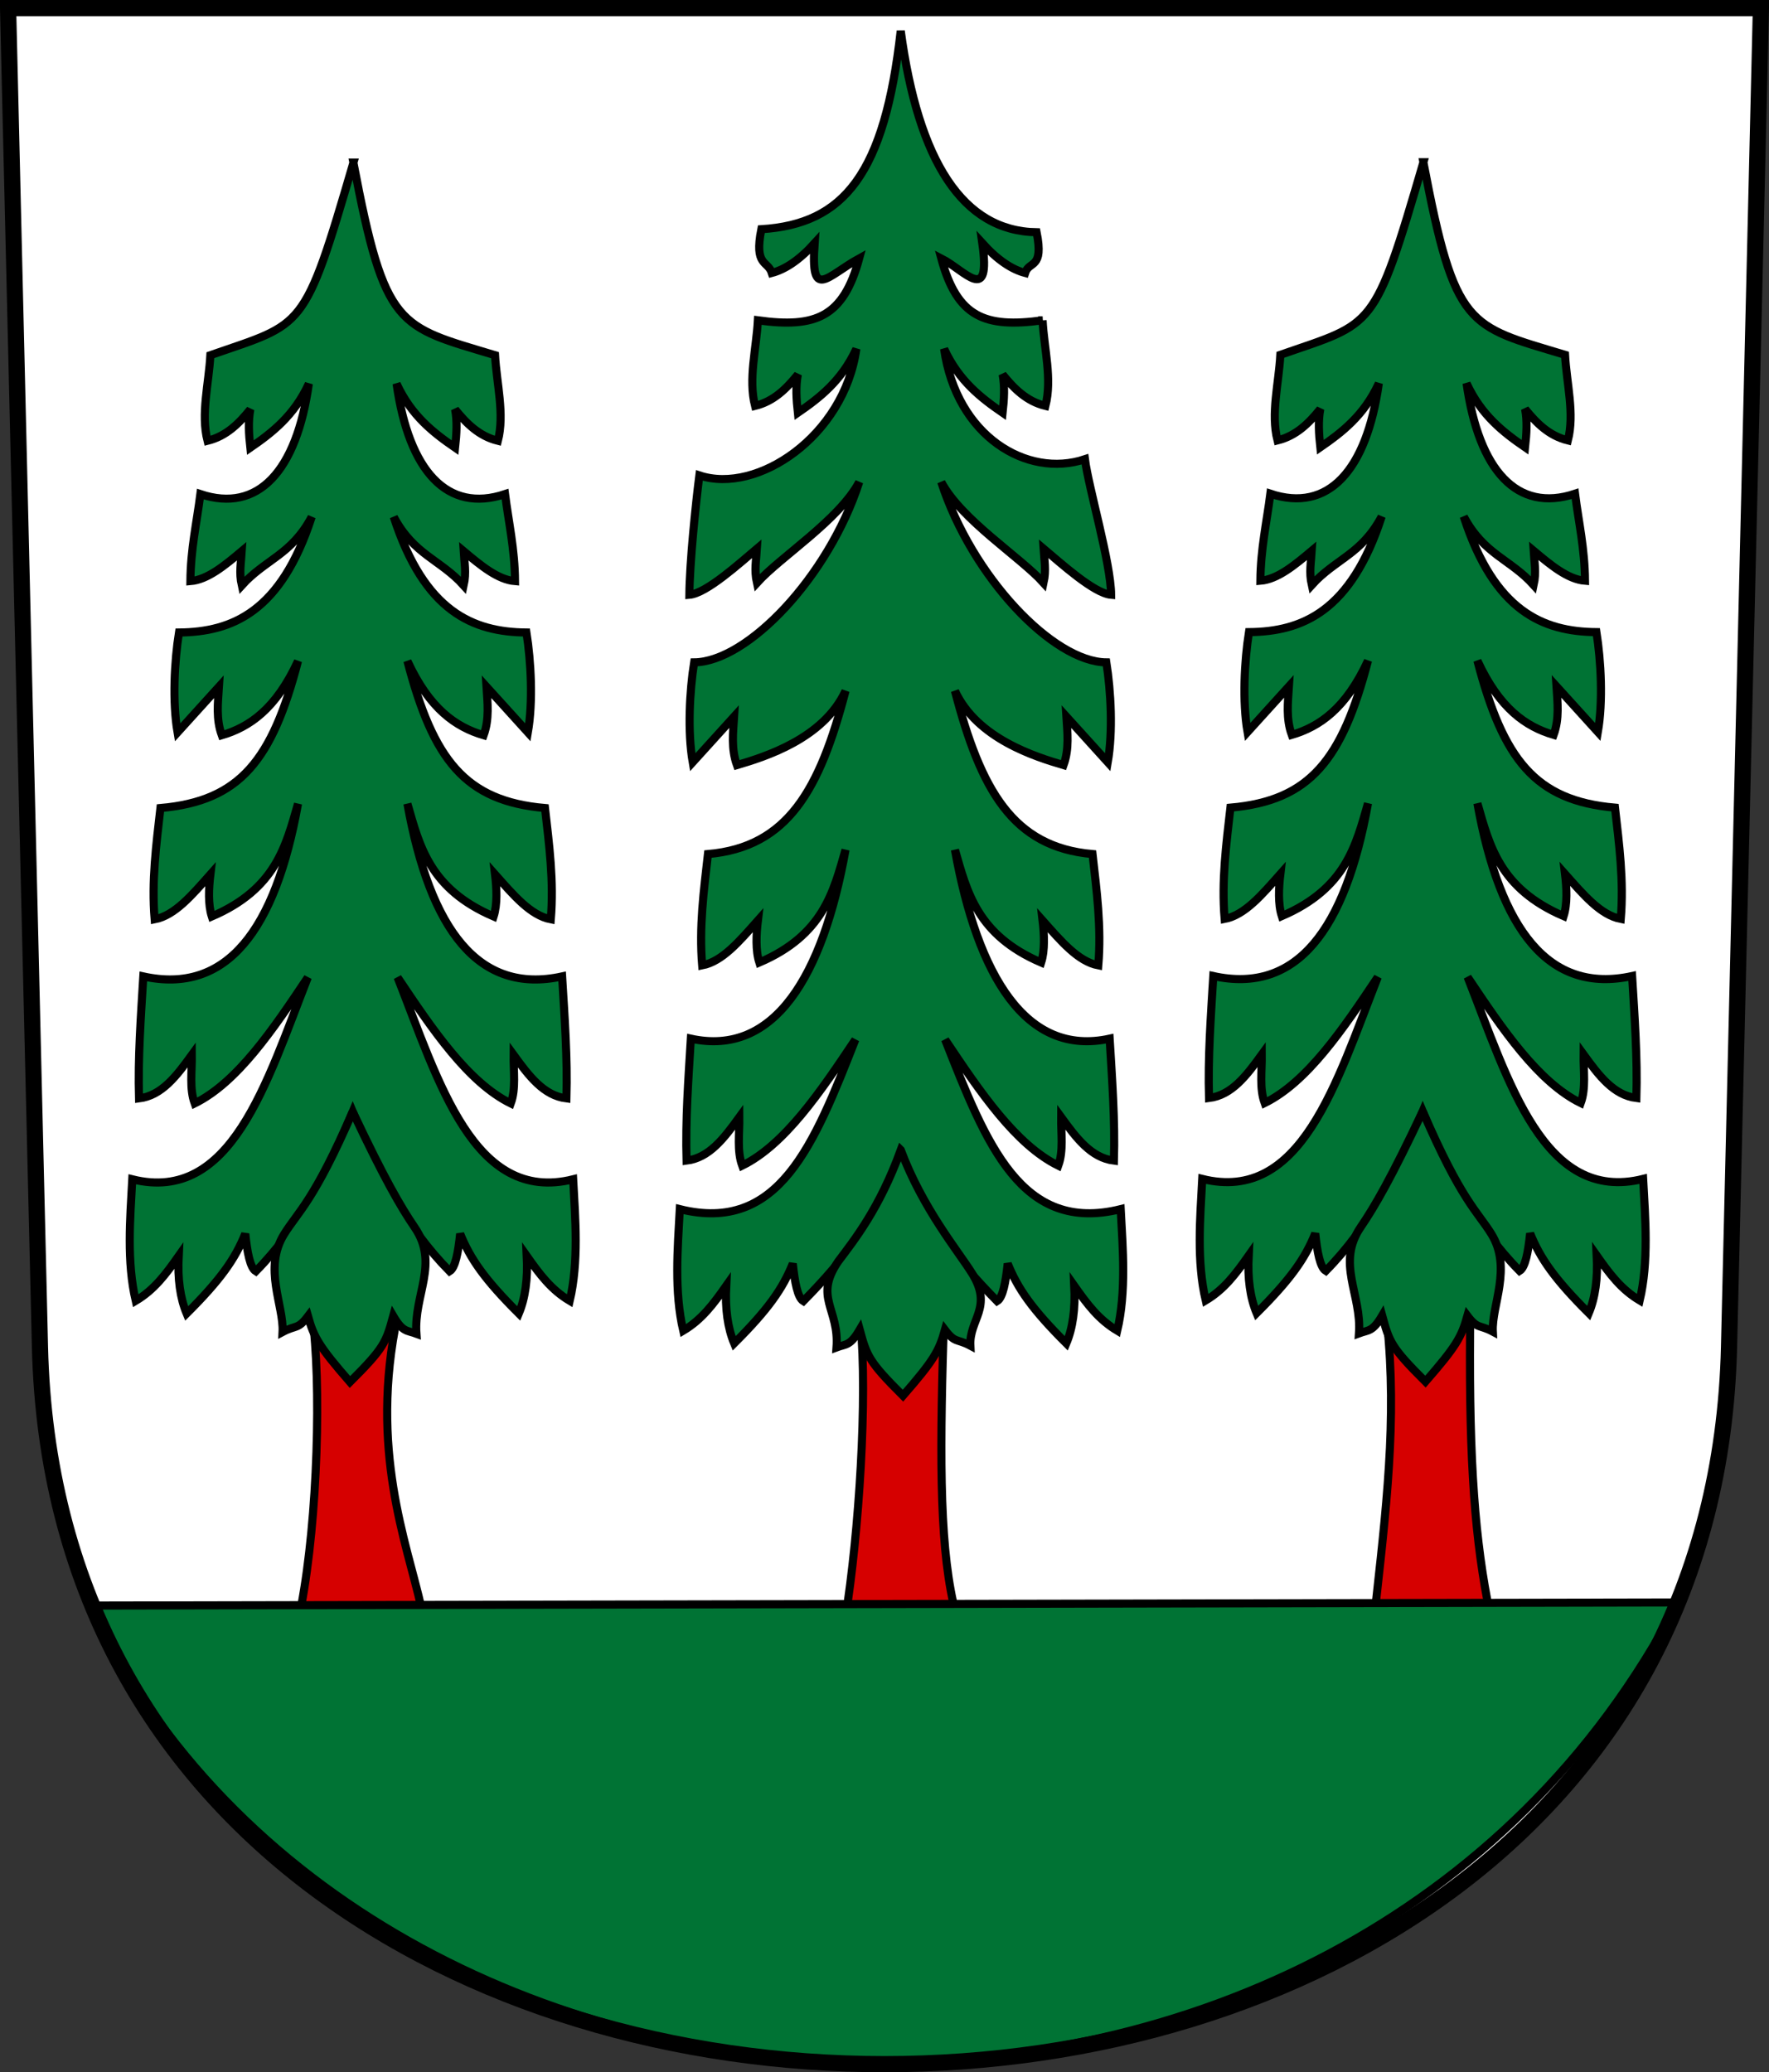<svg xmlns="http://www.w3.org/2000/svg" version="1.0" width="218.611" height="256.069"><rect width="100%" height="100%" fill="#333333" stroke="none"/><path style="fill:#fff;fill-opacity:1;fill-rule:evenodd;stroke:none;stroke-width:2;stroke-linecap:butt;stroke-miterlimit:4;stroke-dashoffset:0;stroke-opacity:1;opacity:1" d="m1 1 3.938 165.44c2.813 118.171 205.921 118.171 208.734 0L217.611 1z"/><path style="opacity:1;fill:#d60000;fill-opacity:1;stroke:#000;stroke-width:1px;stroke-linecap:butt;stroke-linejoin:miter;stroke-opacity:1" d="M106.146 161.972c-.496-3.476 10.645-3.48 10.535.03-.524 16.607-.657 28.089 1.125 36.071 1.032 4.618-13.698 4.492-13.029-.192 1.61-11.258 2.51-27.902 1.369-35.909z"/><path style="opacity:1;fill:#007334;fill-opacity:1;fill-rule:evenodd;stroke:#000;stroke-width:1px;stroke-linecap:butt;stroke-linejoin:miter;stroke-opacity:1" d="M175.901 20.049c3.896 20.598 5.521 20.174 17.505 23.795.193 3.542 1.202 7.247.353 10.58-2.336-.578-3.884-2.14-5.29-3.88.282 1.436.184 3.06 0 4.728-2.66-1.832-5.407-3.936-7.23-7.901 1.513 10.773 6.25 16.024 13.402 13.638.452 3.545 1.2 6.792 1.234 10.756-2.116-.17-4.232-1.925-6.348-3.703.081 1.37.352 2.645 0 4.232-2.915-3.228-6.144-3.767-8.64-8.464 3.79 11.719 9.81 14.226 16.399 14.283.568 3.576.825 8.583.176 12.343l-5.114-5.642c.127 1.998.374 3.997-.352 5.995-3.432-1.017-6.69-3.245-9.42-9.17 3.183 12.183 7.111 17.304 17.002 18.163.512 4.516 1.111 9.01.715 13.754-2.503-.48-4.614-2.997-6.887-5.555.204 1.714.301 3.716-.176 5.202-7.903-3.4-9.15-8.701-10.653-13.93 2.798 15.6 8.799 23.595 19.117 21.336.304 5.026.676 10.051.529 15.077-2.81-.35-4.622-2.758-6.524-5.378-.024 2.03.31 4.178-.353 5.995-5.27-2.603-9.633-9.059-13.983-15.569 5.1 12.972 9.429 27.99 21.695 24.943.27 4.93.7 10.21-.425 15.02-2.296-1.373-3.7-3.258-5.31-5.544.145 2.844-.187 5.21-.983 7.113-4.243-4.228-6.01-6.785-7.247-9.856-.243 2.31-.594 4.193-1.304 4.635-5.35-5.426-8.857-12.2-11.974-19.722-3.117 7.522-6.624 14.296-11.974 19.722-.71-.442-1.061-2.326-1.305-4.635-1.236 3.071-3.004 5.628-7.247 9.856-.795-1.903-1.127-4.27-.982-7.113-1.61 2.286-3.015 4.171-5.31 5.544-1.125-4.81-.696-10.09-.426-15.02 12.267 3.047 16.595-11.971 21.696-24.943-4.35 6.51-8.714 12.966-13.983 15.569-.663-1.817-.33-3.966-.353-5.995-1.903 2.62-3.714 5.028-6.524 5.378-.148-5.026.225-10.051.529-15.077 10.318 2.26 16.319-5.735 19.117-21.336-1.503 5.229-2.75 10.53-10.653 13.93-.477-1.486-.38-3.488-.177-5.202-2.272 2.558-4.383 5.074-6.886 5.555-.397-4.743.202-9.238.715-13.754 9.89-.86 13.818-5.98 17.001-18.162-2.73 5.924-5.988 8.152-9.419 9.169-.726-1.998-.48-3.997-.353-5.995l-5.113 5.642c-.65-3.76-.392-8.767.176-12.343 6.588-.057 12.609-2.564 16.4-14.283-2.497 4.697-5.726 5.236-8.641 8.464-.353-1.587-.082-2.862 0-4.232-2.116 1.778-4.232 3.534-6.348 3.703.033-3.964.782-7.211 1.234-10.756 7.152 2.386 11.889-2.865 13.401-13.638-1.822 3.965-4.57 6.069-7.23 7.9-.183-1.667-.281-3.291 0-4.726-1.405 1.74-2.953 3.301-5.29 3.88-.848-3.334.16-7.04.353-10.58 11.61-4.047 11.542-2.76 17.678-23.796z"/><path style="opacity:1;fill:#d60000;fill-opacity:1;stroke:#000;stroke-width:1px;stroke-linecap:butt;stroke-linejoin:miter;stroke-opacity:1" d="M38.58 162.617c-.496-3.477 11.262-3.405 10.534.03-3.497 16.51 1.165 27.993 2.948 35.975 1.032 4.618-15.736 4.552-14.851-.096 2.088-10.971 2.509-27.902 1.368-35.91zM171.169 161.3c-.495-3.476 10.583-3.48 10.535.031-.237 17.278.398 27.417 2.085 36.358.877 4.65-14.586 4.457-13.7-.191 1.494-13.421 2.614-24.074 1.08-36.197z"/><path style="display:inline;overflow:visible;visibility:visible;opacity:1;fill:#007334;fill-opacity:1;fill-rule:evenodd;stroke:#000;stroke-width:1px;stroke-linecap:butt;stroke-linejoin:miter;stroke-miterlimit:4;stroke-dasharray:none;stroke-dashoffset:0;stroke-opacity:1;marker:none;marker-start:none;marker-mid:none;marker-end:none;enable-background:accumulate" d="M11.076 198.4c34.48 72.179 155.25 78.316 196.255-.384z"/><path style="fill:none;fill-opacity:1;fill-rule:evenodd;stroke:#000;stroke-width:2;stroke-linecap:butt;stroke-miterlimit:4;stroke-dashoffset:0;stroke-opacity:1;opacity:1" d="m1 1 3.938 165.44c2.813 118.171 205.921 118.171 208.734 0L217.611 1z"/><path d="M128.84 39.58c.194 3.542 1.202 7.247.353 10.58-2.335-.577-3.883-2.14-5.29-3.879.282 1.435.184 3.06 0 4.727-2.659-1.832-5.407-3.936-7.23-7.901 1.513 10.774 10.25 16.024 17.402 13.638.452 3.545 3.201 12.793 3.234 16.756-2.116-.17-6.232-3.925-8.348-5.703.082 1.37.353 2.645 0 4.232-2.915-3.228-10.144-7.766-12.64-12.464 3.79 11.72 13.811 22.226 20.399 22.283.568 3.576.826 8.583.176 12.344l-5.113-5.643c.127 1.998.373 3.997-.353 5.995-3.431-1.017-10.689-3.245-13.419-9.169 3.183 12.182 7.11 19.303 17.001 20.162.513 4.516 1.112 9.011.716 13.754-2.504-.48-4.615-2.997-6.887-5.554.203 1.713.3 3.715-.177 5.202-7.902-3.4-9.15-8.702-10.653-13.93 2.798 15.6 8.8 25.594 19.117 23.336.304 5.025.677 10.05.53 15.076-2.811-.35-4.622-2.758-6.525-5.378-.024 2.03.31 4.179-.353 5.995-5.27-2.603-9.632-9.059-13.983-15.568 5.1 12.971 9.429 23.99 21.696 20.942.27 4.93.699 10.21-.426 15.02-2.295-1.372-3.7-3.257-5.31-5.544.145 2.844-.187 5.21-.982 7.114-4.243-4.229-6.01-6.785-7.247-9.857-.244 2.31-.594 4.193-1.305 4.635-5.35-5.425-8.856-10.2-11.974-17.722-3.117 7.523-6.623 12.297-11.974 17.722-.71-.442-1.06-2.326-1.304-4.635-1.237 3.072-3.004 5.628-7.247 9.857-.796-1.904-1.128-4.27-.983-7.114-1.61 2.287-3.014 4.172-5.31 5.544-1.124-4.81-.696-10.09-.425-15.02 12.267 3.047 16.595-7.971 21.695-20.942-4.35 6.51-8.713 12.965-13.983 15.568-.663-1.816-.329-3.965-.352-5.995-1.903 2.62-3.714 5.028-6.525 5.378-.147-5.025.226-10.05.53-15.076 10.317 2.258 16.318-7.736 19.117-23.337-1.503 5.229-2.751 10.53-10.654 13.93-.477-1.486-.38-3.488-.176-5.201-2.273 2.557-4.384 5.074-6.887 5.554-.396-4.743.203-9.238.715-13.754 9.89-.859 13.819-7.98 17.002-20.162-2.73 5.924-9.988 8.152-13.42 9.17-.726-2-.48-3.998-.352-5.996l-5.114 5.643c-.65-3.76-.392-8.768.177-12.344 6.587-.057 16.609-10.564 20.399-22.283-2.497 4.698-9.726 9.236-12.64 12.464-.353-1.587-.082-2.862 0-4.232-2.117 1.778-6.233 5.534-8.349 5.703.033-3.963.783-11.211 1.235-14.756 7.152 2.386 17.889-4.864 19.4-15.638-1.822 3.965-4.57 6.069-7.229 7.901-.184-1.668-.282-3.292 0-4.727-1.406 1.74-2.954 3.302-5.29 3.88-.849-3.334.16-7.039.353-10.58 7.12.977 10.55-.369 12.52-7.648-4.008 2.198-6.031 5.354-5.51-1.877-1.885 2.084-3.638 3.235-5.289 3.674-.493-1.557-2.212-.792-1.295-5.405 10.244-.639 15.246-6.86 17.225-24.515 2.17 16.121 7.672 24.749 16.793 24.889.917 4.613-.926 3.474-1.42 5.03-1.65-.438-3.404-1.59-5.29-3.673 1.086 7.692-2.117 3.386-5.071 1.877 1.97 7.28 5.4 8.625 12.52 7.647zM43.674 20.096c3.895 20.598 5.52 20.173 17.505 23.795.193 3.542 1.201 7.246.352 10.58-2.335-.578-3.884-2.14-5.29-3.88.282 1.435.184 3.06 0 4.728-2.659-1.833-5.407-3.937-7.23-7.902 1.513 10.774 6.25 16.025 13.402 13.638.452 3.545 1.201 6.793 1.234 10.757-2.116-.17-4.232-1.925-6.348-3.703.082 1.37.353 2.645 0 4.232-2.915-3.228-6.144-3.767-8.64-8.464 3.79 11.719 9.811 14.225 16.399 14.283.568 3.575.826 8.583.176 12.343l-5.113-5.643c.127 1.999.373 3.997-.353 5.996-3.431-1.017-6.689-3.245-9.419-9.17 3.183 12.182 7.11 17.304 17.001 18.163.513 4.516 1.112 9.01.716 13.754-2.504-.48-4.615-2.997-6.887-5.555.203 1.714.3 3.715-.177 5.202-7.902-3.4-9.15-8.702-10.653-13.93 2.798 15.6 8.8 23.595 19.117 21.336.304 5.025.677 10.05.53 15.076-2.811-.35-4.622-2.758-6.525-5.378-.024 2.03.31 4.179-.353 5.996-5.27-2.604-9.632-9.06-13.983-15.569 5.1 12.971 9.429 27.99 21.696 24.942.27 4.93.699 10.21-.426 15.02-2.295-1.372-3.7-3.257-5.31-5.543.145 2.843-.187 5.21-.982 7.113-4.243-4.228-6.01-6.785-7.247-9.857-.244 2.31-.594 4.194-1.305 4.635-5.35-5.425-8.857-12.199-11.974-19.722-3.117 7.523-6.623 14.297-11.974 19.722-.71-.441-1.06-2.325-1.304-4.635-1.237 3.072-3.004 5.629-7.247 9.857-.796-1.903-1.128-4.27-.983-7.113-1.61 2.286-3.014 4.171-5.31 5.544-1.124-4.81-.696-10.09-.425-15.02 12.267 3.047 16.595-11.972 21.695-24.943-4.35 6.51-8.713 12.965-13.983 15.569-.663-1.817-.329-3.966-.352-5.996-1.903 2.62-3.714 5.029-6.525 5.378-.147-5.025.225-10.05.53-15.076 10.317 2.259 16.318-5.736 19.117-21.336-1.503 5.228-2.751 10.53-10.654 13.93-.477-1.487-.38-3.488-.176-5.202-2.273 2.558-4.384 5.074-6.887 5.555-.396-4.744.203-9.238.715-13.754 9.89-.86 13.819-5.98 17.002-18.163-2.73 5.925-5.988 8.153-9.42 9.17-.726-1.999-.48-3.997-.352-5.996l-5.114 5.643c-.65-3.76-.392-8.768.177-12.343 6.587-.058 12.608-2.564 16.399-14.283-2.497 4.697-5.726 5.236-8.64 8.464-.353-1.587-.082-2.862 0-4.232-2.117 1.778-4.233 3.533-6.349 3.703.033-3.964.782-7.212 1.235-10.757 7.152 2.387 11.888-2.864 13.4-13.638-1.822 3.965-4.57 6.07-7.229 7.902-.184-1.668-.282-3.293 0-4.728-1.406 1.74-2.954 3.302-5.29 3.88-.849-3.334.16-7.038.353-10.58 11.61-4.046 11.542-2.759 17.678-23.795z" style="opacity:1;fill:#007334;fill-opacity:1;fill-rule:evenodd;stroke:#000;stroke-width:1px;stroke-linecap:butt;stroke-linejoin:miter;stroke-opacity:1"/><path d="M111.317 142.11c2.74 7.305 7.095 12.475 8.821 15.26 2.602 4.197-.386 5.666-.222 8.917-1.685-.898-1.869-.274-3.14-1.95-.736 2.64-1.407 3.786-5.187 8.13-4.243-4.228-4.461-4.91-5.348-8.16-1.193 2.037-1.679 1.751-2.864 2.193.346-4.815-2.845-6.153.21-10.624 2.036-2.712 5.09-6.532 7.73-13.766zM175.815 137.323c4.775 11.035 6.756 12.366 8.482 15.15 2.602 4.197.02 8.827.185 12.078-1.685-.898-1.87-.274-3.14-1.95-.737 2.64-1.408 3.786-5.187 8.13-4.243-4.228-4.462-4.91-5.348-8.16-1.193 2.037-1.68 1.75-2.865 2.193.347-4.815-2.844-8.661.21-13.132 1.717-2.515 3.772-6.054 7.663-14.31zM43.587 137.37c-4.775 11.034-6.756 12.365-8.482 15.15-2.602 4.197-.02 8.827-.185 12.077 1.686-.898 1.87-.273 3.14-1.95.737 2.64 1.408 3.786 5.187 8.13 4.243-4.227 4.462-4.91 5.348-8.16 1.193 2.038 1.68 1.752 2.865 2.193-.347-4.814 2.844-8.66-.21-13.132-1.717-2.514-3.772-6.053-7.663-14.309z" style="opacity:1;fill:#007334;fill-opacity:1;fill-rule:evenodd;stroke:#000;stroke-width:1px;stroke-linecap:butt;stroke-linejoin:miter;stroke-opacity:1"/></svg>